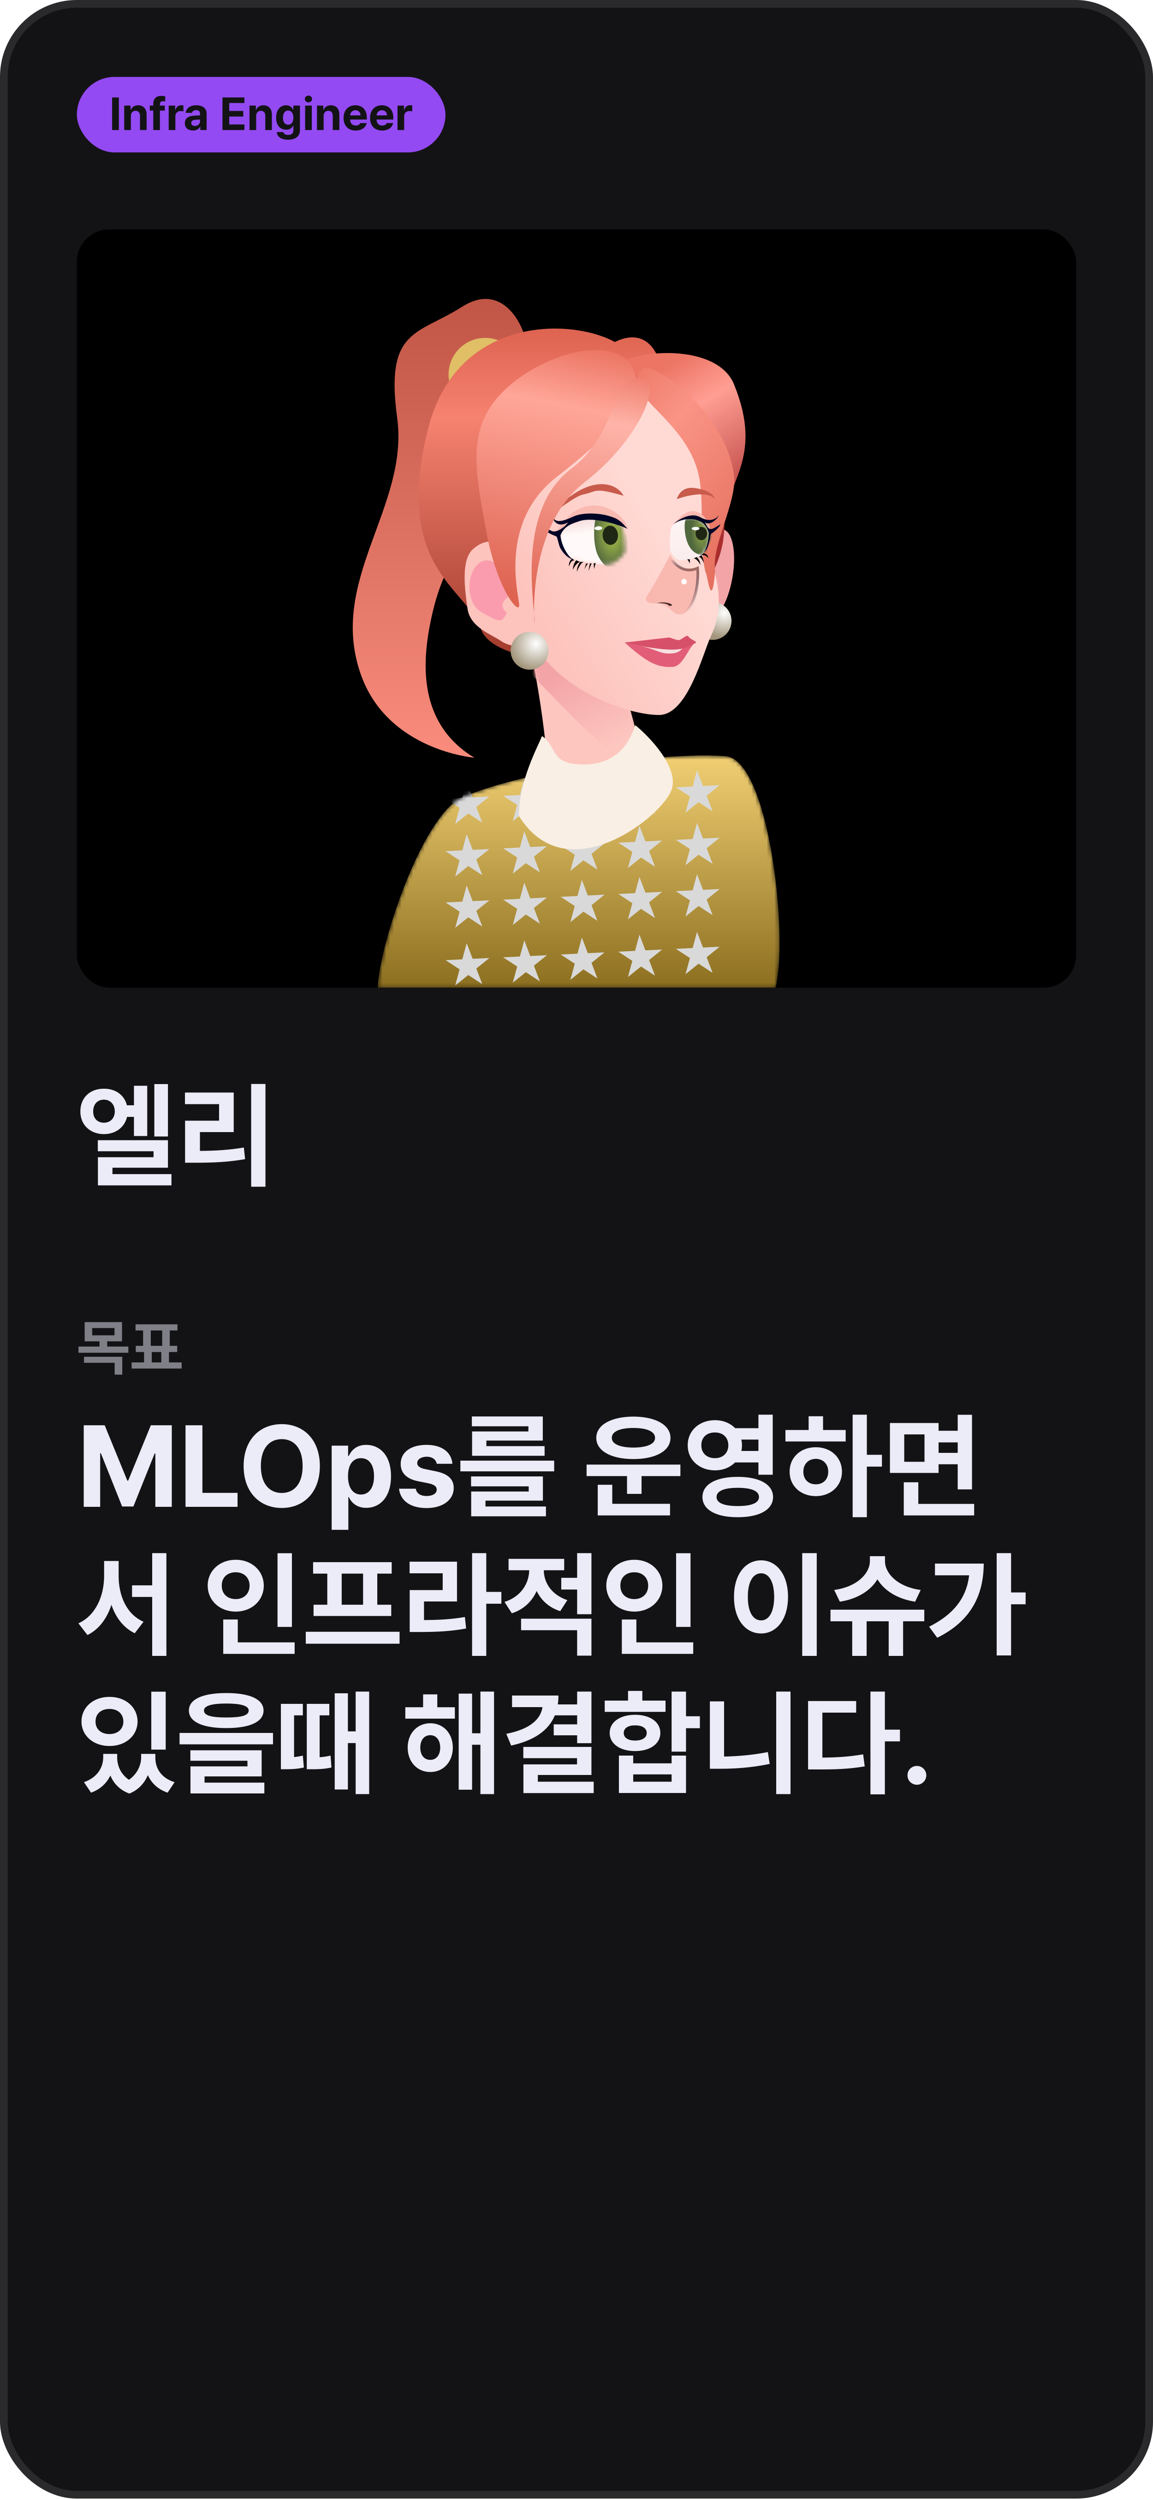 <svg width="300" height="650" viewBox="0 0 300 650" fill="none" xmlns="http://www.w3.org/2000/svg">
<rect width="300" height="649.673" rx="20" fill="#131316"/>
<rect x="1" y="1" width="298" height="647.673" rx="19" stroke="white" stroke-opacity="0.1" stroke-width="2"/>
<rect x="20.352" y="20.352" width="95.197" height="18.93" rx="9.465" fill="#944AF2"/>
<rect x="20.352" y="20.352" width="95.197" height="18.93" rx="9.465" stroke="#944AF2" stroke-width="0.704"/>
<path d="M30.923 25.332V33.817H29.166V25.332H30.923ZM34.052 30.137V33.817H32.318V27.454H33.97V28.567H34.041C34.328 27.834 35.007 27.372 35.951 27.372C37.281 27.372 38.148 28.28 38.142 29.762V33.817H36.419V30.067C36.414 29.282 35.992 28.813 35.271 28.813C34.55 28.813 34.052 29.299 34.052 30.137ZM42.877 27.454V28.754H41.611V33.817H39.877V28.754H38.974V27.454H39.877V26.973C39.877 25.631 40.685 24.934 41.962 24.934C42.355 24.934 42.689 24.969 42.994 25.04V26.352C42.742 26.329 42.56 26.323 42.466 26.317C41.91 26.323 41.611 26.534 41.611 27.067V27.454H42.877ZM43.896 33.817V27.454H45.572V28.555H45.642C45.871 27.776 46.462 27.36 47.177 27.36C47.353 27.36 47.576 27.383 47.728 27.419V28.965C47.564 28.913 47.23 28.872 46.99 28.872C46.205 28.872 45.624 29.416 45.63 30.196V33.817H43.896ZM48.091 32.036C48.097 30.618 49.234 30.155 50.459 30.079C50.916 30.049 51.771 30.008 52.041 29.997V29.481C52.035 28.948 51.671 28.643 51.021 28.637C50.429 28.643 50.06 28.907 49.966 29.34H48.314C48.419 28.239 49.38 27.372 51.068 27.372C52.456 27.372 53.769 27.993 53.763 29.528V33.817H52.123V32.938H52.076C51.765 33.524 51.156 33.94 50.212 33.934C48.994 33.94 48.097 33.295 48.091 32.036ZM49.755 31.989C49.755 32.475 50.148 32.733 50.705 32.739C51.496 32.733 52.046 32.217 52.041 31.544V31.081C51.777 31.092 51.033 31.133 50.74 31.157C50.136 31.209 49.755 31.497 49.755 31.989ZM57.888 33.817V25.332H63.584V26.786H59.646V28.848H63.291V30.301H59.646V32.364H63.595V33.817H57.888ZM66.654 30.137V33.817H64.919V27.454H66.572V28.567H66.642C66.929 27.834 67.609 27.372 68.552 27.372C69.882 27.372 70.749 28.28 70.744 29.762V33.817H69.021V30.067C69.015 29.282 68.593 28.813 67.873 28.813C67.152 28.813 66.654 29.299 66.654 30.137ZM74.951 36.336C73.193 36.336 72.109 35.545 72.009 34.344H73.72C73.814 34.854 74.294 35.083 74.986 35.083C75.789 35.083 76.328 34.737 76.334 33.852V32.692H76.251C76.023 33.208 75.46 33.729 74.435 33.723C72.999 33.729 71.845 32.715 71.845 30.594C71.845 28.444 73.029 27.372 74.435 27.372C75.501 27.372 76.017 28.004 76.251 28.52H76.322V27.454H78.044V33.887C78.039 35.51 76.761 36.336 74.951 36.336ZM73.626 30.618C73.621 31.719 74.095 32.416 74.974 32.422C75.841 32.416 76.334 31.748 76.334 30.618C76.334 29.487 75.847 28.754 74.974 28.754C74.089 28.754 73.621 29.522 73.626 30.618ZM79.392 33.817V27.454H81.126V33.817H79.392ZM79.31 25.743C79.31 25.25 79.738 24.858 80.259 24.852C80.775 24.858 81.203 25.25 81.197 25.743C81.203 26.223 80.775 26.622 80.259 26.622C79.738 26.622 79.31 26.223 79.31 25.743ZM84.209 30.137V33.817H82.474V27.454H84.126V28.567H84.197C84.484 27.834 85.164 27.372 86.107 27.372C87.437 27.372 88.304 28.28 88.298 29.762V33.817H86.576V30.067C86.57 29.282 86.148 28.813 85.427 28.813C84.707 28.813 84.209 29.299 84.209 30.137ZM92.529 33.946C90.578 33.94 89.382 32.68 89.388 30.665C89.382 28.702 90.595 27.372 92.459 27.372C94.128 27.372 95.447 28.426 95.447 30.594V31.086H91.099C91.099 32.047 91.668 32.639 92.564 32.645C93.156 32.639 93.578 32.381 93.748 32.001H95.4C95.154 33.178 94.099 33.94 92.529 33.946ZM91.099 29.997H93.806C93.8 29.223 93.267 28.666 92.494 28.672C91.697 28.666 91.134 29.264 91.099 29.997ZM99.419 33.946C97.468 33.94 96.273 32.68 96.279 30.665C96.273 28.702 97.486 27.372 99.349 27.372C101.019 27.372 102.337 28.426 102.337 30.594V31.086H97.99C97.99 32.047 98.558 32.639 99.455 32.645C100.046 32.639 100.468 32.381 100.638 32.001H102.291C102.044 33.178 100.99 33.94 99.419 33.946ZM97.99 29.997H100.697C100.691 29.223 100.158 28.666 99.384 28.672C98.587 28.666 98.025 29.264 97.99 29.997ZM103.427 33.817V27.454H105.103V28.555H105.173C105.402 27.776 105.994 27.36 106.708 27.36C106.884 27.36 107.107 27.383 107.259 27.419V28.965C107.095 28.913 106.761 28.872 106.521 28.872C105.736 28.872 105.156 29.416 105.162 30.196V33.817H103.427Z" fill="#131316"/>
<rect x="20" y="59.634" width="260" height="197.183" rx="8.451" fill="black"/>
<ellipse cx="186.05" cy="149.464" rx="4.577" ry="11.972" transform="rotate(9.959 186.05 149.464)" fill="#F3A4A7"/>
<circle cx="185.401" cy="161.451" r="4.93" fill="url(#paint0_radial_1223_1294)"/>
<path d="M140.662 209.338C145.169 206.803 139.958 177.061 136.789 162.507C143.948 162.507 158.408 163.141 158.972 165.676C159.535 168.211 166.014 192.085 169.183 203.704L152.986 230.817C147 224.714 136.155 211.873 140.662 209.338Z" fill="#FDC6BF"/>
<mask id="mask0_1223_1294" style="mask-type:alpha" maskUnits="userSpaceOnUse" x="136" y="162" width="34" height="69">
<path d="M140.662 209.338C145.169 206.803 139.958 177.061 136.789 162.507C143.948 162.507 158.408 163.141 158.972 165.676C159.535 168.211 166.014 192.085 169.183 203.704L152.986 230.817C147 224.714 136.155 211.873 140.662 209.338Z" fill="#FDC6BF"/>
</mask>
<g mask="url(#mask0_1223_1294)">
<path d="M168.127 169.549L173.056 199.127C173.056 199.127 166.366 203.704 150.169 187.507C133.972 171.31 130.098 166.38 130.098 166.38L134.324 156.169L168.127 169.549Z" fill="url(#paint1_linear_1223_1294)"/>
</g>
<mask id="mask1_1223_1294" style="mask-type:alpha" maskUnits="userSpaceOnUse" x="98" y="196" width="105" height="61">
<path d="M98.279 256.817C98.561 246.394 109.194 213.62 119.758 207.517C138.772 199.418 174.687 195.555 188.772 196.611C200.039 197.456 205.204 243.202 201.8 256.817H98.279Z" fill="url(#paint2_linear_1223_1294)"/>
</mask>
<g mask="url(#mask1_1223_1294)">
<path d="M98.279 256.817C98.561 246.394 109.194 213.62 119.758 207.517C138.772 199.418 174.687 195.555 188.772 196.611C200.039 197.456 205.204 243.202 201.8 256.817H98.279Z" fill="url(#paint3_linear_1223_1294)"/>
<path d="M121.43 216.897L122.978 220.972L127.333 220.758L123.936 223.49L125.484 227.565L121.836 225.179L118.439 227.911L119.582 223.704L115.934 221.317L120.288 221.104L121.43 216.897Z" fill="#D9D9D9"/>
<path d="M136.412 216.161L137.96 220.236L142.314 220.023L138.918 222.755L140.466 226.83L136.818 224.443L133.421 227.175L134.564 222.968L130.915 220.582L135.269 220.368L136.412 216.161Z" fill="#D9D9D9"/>
<path d="M151.394 215.426L152.942 219.501L157.296 219.287L153.9 222.019L155.448 226.094L151.8 223.708L148.403 226.44L149.545 222.233L145.897 219.847L150.251 219.633L151.394 215.426Z" fill="#D9D9D9"/>
<path d="M166.376 214.691L167.924 218.766L172.278 218.552L168.881 221.284L170.43 225.359L166.782 222.973L163.385 225.705L164.527 221.498L160.879 219.112L165.233 218.898L166.376 214.691Z" fill="#D9D9D9"/>
<path d="M181.358 213.956L182.906 218.031L187.26 217.817L183.864 220.549L185.412 224.624L181.764 222.237L178.367 224.97L179.51 220.763L175.862 218.376L180.216 218.163L181.358 213.956Z" fill="#D9D9D9"/>
<path d="M121.43 203.235L122.978 207.31L127.333 207.096L123.936 209.828L125.484 213.903L121.836 211.517L118.439 214.249L119.582 210.042L115.934 207.656L120.288 207.442L121.43 203.235Z" fill="#D9D9D9"/>
<path d="M136.412 202.5L137.96 206.575L142.314 206.361L138.918 209.093L140.466 213.168L136.818 210.782L133.421 213.514L134.564 209.307L130.915 206.92L135.269 206.707L136.412 202.5Z" fill="#D9D9D9"/>
<path d="M151.394 201.764L152.942 205.839L157.296 205.626L153.9 208.358L155.448 212.433L151.8 210.046L148.403 212.778L149.545 208.571L145.897 206.185L150.251 205.971L151.394 201.764Z" fill="#D9D9D9"/>
<path d="M166.376 201.029L167.924 205.104L172.278 204.891L168.881 207.623L170.43 211.698L166.782 209.311L163.385 212.043L164.527 207.836L160.879 205.45L165.233 205.236L166.376 201.029Z" fill="#D9D9D9"/>
<path d="M181.358 200.294L182.906 204.369L187.26 204.155L183.864 206.887L185.412 210.962L181.764 208.576L178.367 211.308L179.51 207.101L175.862 204.715L180.216 204.501L181.358 200.294Z" fill="#D9D9D9"/>
<path d="M121.43 230.235L122.978 234.31L127.333 234.096L123.936 236.828L125.484 240.903L121.836 238.517L118.439 241.249L119.582 237.042L115.934 234.656L120.288 234.442L121.43 230.235Z" fill="#D9D9D9"/>
<path d="M136.412 229.5L137.96 233.575L142.314 233.361L138.918 236.093L140.466 240.168L136.818 237.782L133.421 240.514L134.564 236.307L130.915 233.92L135.269 233.707L136.412 229.5Z" fill="#D9D9D9"/>
<path d="M151.394 228.764L152.942 232.839L157.296 232.626L153.9 235.358L155.448 239.433L151.8 237.046L148.403 239.778L149.545 235.571L145.897 233.185L150.251 232.971L151.394 228.764Z" fill="#D9D9D9"/>
<path d="M166.376 228.029L167.924 232.104L172.278 231.891L168.881 234.623L170.43 238.698L166.782 236.311L163.385 239.043L164.527 234.836L160.879 232.45L165.233 232.236L166.376 228.029Z" fill="#D9D9D9"/>
<path d="M181.358 227.294L182.906 231.369L187.26 231.155L183.864 233.887L185.412 237.962L181.764 235.576L178.367 238.308L179.51 234.101L175.862 231.715L180.216 231.501L181.358 227.294Z" fill="#D9D9D9"/>
<path d="M121.43 245.235L122.978 249.31L127.333 249.096L123.936 251.828L125.484 255.903L121.836 253.517L118.439 256.249L119.582 252.042L115.934 249.656L120.288 249.442L121.43 245.235Z" fill="#D9D9D9"/>
<path d="M136.412 244.5L137.96 248.575L142.314 248.361L138.918 251.093L140.466 255.168L136.818 252.782L133.421 255.514L134.564 251.307L130.915 248.92L135.269 248.707L136.412 244.5Z" fill="#D9D9D9"/>
<path d="M151.394 243.764L152.942 247.839L157.296 247.626L153.9 250.358L155.448 254.433L151.8 252.046L148.403 254.778L149.545 250.571L145.897 248.185L150.251 247.971L151.394 243.764Z" fill="#D9D9D9"/>
<path d="M166.376 243.029L167.924 247.104L172.278 246.891L168.881 249.623L170.43 253.698L166.782 251.311L163.385 254.043L164.527 249.836L160.879 247.45L165.233 247.236L166.376 243.029Z" fill="#D9D9D9"/>
<path d="M181.358 242.294L182.906 246.369L187.26 246.155L183.864 248.887L185.412 252.962L181.764 250.576L178.367 253.308L179.51 249.101L175.862 246.715L180.216 246.501L181.358 242.294Z" fill="#D9D9D9"/>
</g>
<path d="M120.241 79.761C129.537 73.845 134.912 82.226 136.438 87.155C139.961 87.155 135.028 92.085 132.915 100.887C130.803 109.69 127.281 129.056 123.408 136.099C119.535 143.141 114.957 147.718 112.141 161.099C109.887 171.803 108.5 188 123.408 197.014C123.408 197.014 100.972 195.218 93.93 175.5C85.127 150.852 106.508 131.873 103.339 108.634C100.17 85.394 108.621 87.155 120.241 79.761Z" fill="url(#paint4_linear_1223_1294)"/>
<circle cx="126.225" cy="97.366" r="9.507" fill="#E0BF66"/>
<path d="M111.387 111.45C118.711 82.436 148.007 82.46 159.978 88.915C168.709 84.69 171.764 92.789 172 96.31L154.042 166.733C153.288 173.774 128.218 172.295 125.119 163.563C121.246 152.648 102.232 147.718 111.387 111.45Z" fill="url(#paint5_linear_1223_1294)"/>
<path d="M190.971 99.908C186.609 89.199 164.955 90.558 158.97 95.605C151.223 105.463 171.007 112.155 173.824 119.549C176.077 125.465 178.593 147.722 180.471 156.408C181.997 153.825 188.471 147.408 188.471 136.408C188.471 125.407 198.971 119.549 190.971 99.908Z" fill="url(#paint6_linear_1223_1294)"/>
<path d="M186.434 131.169C187.279 126.099 187.138 119.196 176.575 105.111C166.012 91.027 141.014 106.521 136.437 112.859C131.859 119.197 131.859 142.789 130.448 141.732C129.037 140.676 126.223 139.972 123.054 142.789C119.885 145.606 120.941 153.352 121.645 158.282C122.35 163.211 127.983 164.972 130.448 166.732C132.42 168.141 137.608 168.728 139.955 168.845C147.471 180.408 163.971 185.908 171.471 185.908C178.971 185.908 182.868 169.827 184.971 165.408C188.008 159.027 187.234 152.337 185.471 147.408C183.824 142.802 185.378 137.507 186.434 131.169Z" fill="url(#paint7_linear_1223_1294)"/>
<path d="M163.343 137.501C162.643 133.291 151.846 125.499 144.345 139C150.846 132.999 158.249 133.859 163.343 137.501Z" fill="#F9BAB2"/>
<mask id="mask2_1223_1294" style="mask-type:alpha" maskUnits="userSpaceOnUse" x="145" y="133" width="18" height="14">
<path d="M146.138 138.038C148.07 134.757 149.867 135.362 152.269 134.17C154.176 133.224 158.944 135.056 161.143 136.114C162.557 137.065 162.583 142.058 162.642 143.112C162.7 144.167 160.39 146.242 159.003 146.672C157.617 147.102 154.51 146.923 148.408 145.26C146.71 144.797 144.205 141.32 146.138 138.038Z" fill="url(#paint8_linear_1223_1294)"/>
</mask>
<g mask="url(#mask2_1223_1294)">
<path d="M146.138 138.038C148.07 134.757 149.867 135.362 152.27 134.17C154.176 133.224 158.944 135.056 161.143 136.114C162.557 137.065 162.583 142.058 162.642 143.112C162.701 144.167 160.39 146.242 159.003 146.672C157.617 147.102 149.873 146.236 148.408 145.26C146.943 144.284 144.205 141.32 146.138 138.038Z" fill="url(#paint9_linear_1223_1294)"/>
<path d="M155.792 144.848C154.21 142.081 154.374 136.286 155.187 134.007C156.496 132.171 161.222 134.728 162.004 136.095C162.785 137.462 164.471 143.492 162.442 145.478C159.767 148.097 158.138 148.95 155.792 144.848Z" fill="url(#paint10_radial_1223_1294)"/>
<ellipse cx="158.797" cy="139.171" rx="2" ry="2.5" transform="rotate(-3.195 158.797 139.171)" fill="#1F2714"/>
<ellipse cx="155.691" cy="137.342" rx="1" ry="0.5" transform="rotate(-3.195 155.691 137.342)" fill="white"/>
</g>
<path d="M149.104 145.5C147.134 144.198 145.813 140.642 145.845 139.112C146.9 136.671 148.85 136.151 150.778 135.5C154.33 134.3 160.852 136.34 163.279 137.5C162.503 136.691 161.565 135.334 159.845 134.64C156.583 133.322 151.804 133.086 149.104 134.345C144.979 136.269 144.573 135.304 143.83 134.64C144.26 136.027 145.589 137.081 147.776 135.83C147.132 136.924 144.763 138.712 143.498 138.044C142.234 137.377 142.472 137.601 141.418 136.658C141.529 138.655 144.648 139.291 144.808 139.523C145.107 139.957 145.388 141.816 145.778 142.5C146.169 143.183 147.278 145 149.104 145.5Z" fill="#000525"/>
<path d="M149.072 148.169C149.029 146.715 149.934 145.676 149.934 145.676L150.96 146.119C150.161 146.164 149.211 147.68 149.072 148.169Z" fill="black"/>
<path d="M148.02 147.285C147.937 145.787 148.907 145.232 148.907 145.232L149.434 145.704C148.635 145.748 148.464 146.259 148.02 147.285Z" fill="black"/>
<path d="M150.101 148.671C150.058 147.217 150.96 146.119 150.96 146.119L151.96 146.086C151.161 146.13 150.24 148.182 150.101 148.671Z" fill="black"/>
<path d="M152.07 148.06L152.485 146.535L152.986 146.529C152.514 147.056 152.07 148.06 152.07 148.06Z" fill="black"/>
<path d="M153.096 148.504C153.097 148.526 153.485 146.501 153.485 146.501L153.977 146.474C153.98 146.472 153.982 146.472 153.984 146.473L153.977 146.474C153.879 146.534 153.097 148.525 153.096 148.504Z" fill="black"/>
<path d="M154.567 147.943L154.483 146.445L154.983 146.417L154.567 147.943Z" fill="black"/>
<path d="M133.268 151.24C134.325 153.001 132.918 154.409 131.509 155.818C129.623 157.705 131.866 159.338 131.862 159.338C130.455 162.155 130.099 161.803 125.522 159.338C120.944 156.873 121.297 148.775 124.818 146.311C128.339 143.846 132.212 149.48 133.268 151.24Z" fill="#FA9CAE"/>
<path d="M170.239 167.769C175.01 168.068 176.562 168.477 178.471 167.408C176.006 169.52 178.25 170.424 175.521 170.586C171.055 170.852 164.799 169.251 163.197 167.065C165.165 168.049 167.678 167.609 170.239 167.769Z" fill="#F7E0E0"/>
<path d="M144.971 123.908C157.366 114.33 167.936 103.898 165.471 99.908C165.471 85.422 141.571 90.332 130.098 102.648C121.471 111.908 123.655 122.415 126.472 137.908C129.289 153.401 135.088 159.908 135.088 157.408C135.088 154.908 129.479 135.88 144.971 123.908Z" fill="url(#paint11_linear_1223_1294)"/>
<g filter="url(#filter0_d_1223_1294)">
<path d="M192.971 121.408C190.797 105.896 174.257 93.452 169.569 93.614C161.609 100.332 181.894 106.725 184.129 123.408C185.218 131.536 183.734 139.399 185.601 146.908C185.939 146.407 187.117 157.908 188.085 146.408C186.98 139.994 193.933 128.275 192.971 121.408Z" fill="url(#paint12_linear_1223_1294)"/>
</g>
<path d="M142.471 134.721C152.471 122.908 160.242 125.133 162.24 128.904C154.267 126.64 155.607 127.783 151.675 128.595C149.724 128.997 144.712 132.745 142.471 134.721Z" fill="#C85B4B"/>
<path d="M184.912 138.206C184.288 133.81 179.845 129.5 174.845 137C181.448 134.065 179.849 134.49 184.912 138.206Z" fill="#F9BAB2"/>
<path d="M184.195 137.549C182.903 134.822 181.826 135.428 180.319 134.519C179.123 133.798 176.274 135.601 174.967 136.615C174.136 137.5 174.291 141.791 174.291 142.7C174.291 143.609 175.745 145.313 176.606 145.616C177.467 145.919 181.826 145.124 182.687 144.215C183.549 143.306 185.487 140.276 184.195 137.549Z" fill="url(#paint13_linear_1223_1294)"/>
<mask id="mask3_1223_1294" style="mask-type:alpha" maskUnits="userSpaceOnUse" x="174" y="134" width="11" height="13">
<path d="M184.196 137.549C182.904 134.822 181.828 135.428 180.32 134.519C179.124 133.798 176.275 135.601 174.969 136.616C174.138 137.5 174.292 141.791 174.292 142.7C174.292 143.609 175.799 145.73 176.661 146.033C177.522 146.336 181.828 145.124 182.689 144.215C183.55 143.306 185.488 140.276 184.196 137.549Z" fill="#EDF1FA"/>
</mask>
<g mask="url(#mask3_1223_1294)">
<path d="M184.643 141.47C186.021 139.531 185.217 135.208 184.643 133.289C183.781 131.774 178.727 134.157 178.296 135.369C177.865 136.581 177.955 144.32 183.082 144.32C185.899 144.32 182.92 143.894 184.643 141.47Z" fill="url(#paint14_radial_1223_1294)"/>
</g>
<path d="M183.118 143.608C183.989 142.604 184.482 139.771 184.41 138.458C183.631 136.265 182.621 135.639 181.32 135.23C179.169 134.554 176.537 135.267 175.151 136.337C176.443 135.125 179.674 133.064 182.258 134.519C184.842 135.973 186.489 134.771 186.989 133.999C186.773 134.807 184.811 136.806 183.433 135.836C183.863 136.745 184.298 137.954 185.488 137.441C186.488 137.011 187.352 136.337 187.423 136.337C187.423 137.011 185.23 138.761 185.057 138.761C184.842 138.761 184.842 139.973 184.627 140.579C184.411 141.185 184.194 143.002 183.118 143.608Z" fill="#000525"/>
<ellipse cx="1.5" cy="1.721" rx="1.5" ry="1.721" transform="matrix(-1 0 0 1 183.988 137.011)" fill="#1F2714"/>
<ellipse cx="1" cy="0.43" rx="1" ry="0.43" transform="matrix(-1 0 0 1 181.988 137.011)" fill="white"/>
<path d="M183.113 146.426C183.079 145.175 182.488 144.325 182.488 144.325L181.796 144.835C182.496 144.835 182.967 146.013 183.113 146.426Z" fill="black"/>
<path d="M184.273 145.186C184.273 143.895 182.988 143.895 182.988 143.895L182.488 144.326H182.489C183.189 144.326 183.836 144.326 184.273 145.186Z" fill="black"/>
<path d="M182.238 146.907C182.205 145.655 181.296 144.835 181.296 144.835L180.488 145.186C181.188 145.186 182.093 146.493 182.238 146.907Z" fill="black"/>
<path d="M179.488 146.556V145.421H178.796C179.233 145.851 179.488 146.556 179.488 146.556Z" fill="black"/>
<path d="M176.075 129.787C179.047 128.706 184.252 127.635 186.089 129.786C185.448 128.164 183.62 127.366 181.153 126.945C178.687 126.524 176.922 127.358 176.075 129.787Z" fill="#C85B4B"/>
<path d="M141.014 191.38C139.957 194.197 135.028 202.859 135.028 212.155C147.352 232.225 172.704 212.155 174.817 205.113C176.507 199.479 169.183 191.732 165.31 188.563C164.723 189.737 162.656 198.775 151.929 198.775C142.774 198.775 145.239 194.197 141.014 191.38Z" fill="#F9EFE4"/>
<path d="M173.408 169.901C178.179 170.2 176.471 167.908 180.803 167.065C178.69 169.178 177.701 173.245 174.971 173.408C170.505 173.673 167.774 171.643 162.493 167.065C163.415 167.219 166.625 167.846 168.471 168.408C170.854 169.132 171.965 169.811 173.408 169.901Z" fill="#E25E78"/>
<circle cx="177.985" cy="151.239" r="0.704" fill="white"/>
<path d="M162.493 167.073C176.577 170.234 178.22 168.716 181.155 167.073C180.873 166.51 179.629 166.307 179.042 165.4C178.69 165.048 177.634 166.009 176.929 166.361C176.366 166.643 175.051 165.987 174.112 165.752L162.493 167.073Z" fill="#D7506A"/>
<g filter="url(#filter1_f_1223_1294)">
<path d="M181.506 147.718C177.563 149.409 175.441 146.154 174.384 144.276C171.92 148.853 169.81 152.726 168.401 154.839C166.993 156.952 170.162 156.952 171.218 156.952C172.274 156.952 173.683 157.656 175.091 159.064C176.218 160.191 177.725 159.716 178.337 159.338C181.436 156.239 181.741 150.301 181.506 147.718Z" fill="#F5A69C" fill-opacity="0.6"/>
</g>
<path d="M174.088 144.408C175.145 146.286 177.563 149.409 181.507 147.718C181.742 150.301 181.437 156.239 178.338 159.338" stroke="url(#paint15_linear_1223_1294)" stroke-width="0.704" stroke-linecap="round"/>
<path d="M170.943 156.873C172.633 156.31 174.464 156.872 174.816 157.224C174.816 157.576 174.258 157.722 173.76 157.224C173.408 156.873 171.53 156.756 170.943 156.873Z" fill="#3A2323"/>
<circle cx="177.986" cy="151.239" r="0.704" fill="white"/>
<circle cx="137.795" cy="169.197" r="4.93" fill="url(#paint16_radial_1223_1294)"/>
<g filter="url(#filter2_d_1223_1294)">
<path d="M168.588 96.908C171.052 100.898 164.483 113.83 152.088 123.408C139.94 132.795 138.85 150.825 138.946 157.449C139.03 158.464 139.088 159.297 139.088 159.908C139.088 160.232 138.972 159.272 138.946 157.449C138.271 149.319 135.933 129.566 148.588 119.908C161.968 109.696 158.807 93.324 168.588 96.908Z" fill="url(#paint17_linear_1223_1294)"/>
</g>
<path d="M43.701 281.881V295.504H40.156V281.881H43.701ZM20.908 289C20.894 285.397 23.457 283.053 27.031 283.083C30.034 283.053 32.349 284.708 33.023 287.389H34.853V282.321H38.31V295.387H34.853V290.407H33.052C32.437 293.102 30.093 294.889 27.031 294.889C23.457 294.889 20.894 292.458 20.908 289ZM24.248 289C24.233 290.832 25.391 291.916 27.031 291.93C28.657 291.916 29.844 290.832 29.873 289C29.844 287.082 28.657 285.939 27.031 285.924C25.391 285.939 24.233 287.082 24.248 289ZM25.449 299.342V296.471H43.701V303.62H29.258V305.29H44.609V308.219H25.479V300.895H39.951V299.342H25.449ZM69.072 281.852V308.571H65.352V281.852H69.072ZM48.125 287.096V284.079H60.81V294.362H52.022V299.254C56.094 299.225 59.536 299.02 63.447 298.375L63.77 301.393C59.39 302.169 55.42 302.331 50.557 302.331H48.154V291.403H57.002V287.096H48.125Z" fill="#ECECF8"/>
<path d="M31.75 343.767V348.767H27.891V350.126H33.391V351.736H20.422V350.126H25.891V348.767H22.031V343.767H31.75ZM21.859 354.345V352.783H31.812V357.423H29.828V354.345H21.859ZM23.984 347.205H29.797V345.314H23.984V347.205ZM47.266 354.251V355.845H34.25V354.251H37.484V351.548H35.328V349.939H37.234V345.939H35.266V344.345H46.172V345.939H44.172V349.939H46.109V351.548H43.969V354.251H47.266ZM39.234 349.939H42.203V345.939H39.234V349.939ZM39.484 354.251H41.969V351.548H39.484V354.251Z" fill="#ECECF8" fill-opacity="0.5"/>
<path d="M21.787 370.592H27.236L33.125 384.977H33.359L39.248 370.592H44.697V391.803H40.42V377.916H40.244L34.707 391.715H31.777L26.24 377.857H26.064V391.803H21.787V370.592ZM48.272 391.803V370.592H52.666V388.17H61.807V391.803H48.272ZM83.223 381.197C83.223 388.126 78.931 392.096 73.32 392.096C67.666 392.096 63.389 388.097 63.389 381.197C63.389 374.269 67.666 370.299 73.32 370.299C78.931 370.299 83.223 374.269 83.223 381.197ZM67.871 381.197C67.871 385.724 70.024 388.185 73.32 388.199C76.587 388.185 78.755 385.724 78.74 381.197C78.755 376.656 76.587 374.21 73.32 374.195C70.024 374.21 67.871 376.656 67.871 381.197ZM86.299 397.779V375.895H90.576V378.561H90.752C91.353 377.271 92.612 375.689 95.293 375.689C98.809 375.689 101.753 378.414 101.738 383.863C101.753 389.181 98.926 392.066 95.293 392.066C92.7 392.066 91.367 390.572 90.752 389.254H90.635V397.779H86.299ZM90.547 383.834C90.532 386.705 91.763 388.595 93.916 388.609C96.128 388.595 97.329 386.646 97.314 383.834C97.329 381.065 96.157 379.146 93.916 379.146C91.748 379.146 90.532 380.978 90.547 383.834ZM113.633 380.611C113.442 379.498 112.476 378.78 111.025 378.766C109.619 378.78 108.55 379.439 108.564 380.406C108.55 381.124 109.106 381.681 110.615 381.988L113.457 382.574C116.548 383.219 118.042 384.596 118.057 386.881C118.042 390.016 115.229 392.11 110.996 392.125C106.704 392.11 104.185 390.191 103.818 387.086H108.184C108.389 388.331 109.399 388.976 110.996 388.99C112.578 388.976 113.633 388.346 113.633 387.32C113.633 386.5 112.959 385.987 111.465 385.68L108.828 385.152C105.796 384.552 104.243 382.999 104.258 380.641C104.243 377.594 106.865 375.689 110.967 375.689C114.98 375.689 117.471 377.594 117.705 380.611H113.633ZM144.189 379.791V382.574H119.785V379.791H144.189ZM122.568 386.471V383.893H141.26V390.191H126.318V391.715H142.051V394.264H122.598V387.818H137.568V386.471H122.568ZM122.773 370.855V368.307H141.23V374.576H126.553V376.012H141.699V378.531H122.832V372.203H137.48V370.855H122.773ZM177.031 380.816V383.805H166.924V388.434H163.145V383.805H152.627V380.816H177.031ZM155.146 373.873C155.146 370.489 159.014 368.365 164.814 368.336C170.586 368.365 174.438 370.489 174.453 373.873C174.438 377.271 170.586 379.381 164.814 379.381C159.014 379.381 155.146 377.271 155.146 373.873ZM155.527 394.029V386.061H159.307V391.012H174.336V394.029H155.527ZM159.189 373.873C159.175 375.499 161.372 376.378 164.814 376.393C168.257 376.378 170.439 375.499 170.439 373.873C170.439 372.174 168.257 371.295 164.814 371.295C161.372 371.295 159.175 372.174 159.189 373.873ZM186.025 369.273C188.149 369.259 190.01 370.05 191.284 371.354H197.334V367.838H201.055V383.453H197.334V380.26H191.255C189.98 381.549 188.135 382.325 186.025 382.311C181.982 382.325 178.906 379.571 178.936 375.807C178.906 371.998 181.982 369.259 186.025 369.273ZM182.48 375.807C182.466 377.857 183.945 379.161 186.025 379.146C188.032 379.161 189.497 377.857 189.512 375.807C189.497 373.683 188.032 372.452 186.025 372.467C183.945 372.452 182.466 373.683 182.48 375.807ZM182.773 389.254C182.773 385.943 186.304 383.995 191.943 384.01C197.583 383.995 201.128 385.943 201.143 389.254C201.128 392.564 197.583 394.513 191.943 394.498C186.304 394.513 182.773 392.564 182.773 389.254ZM186.436 389.254C186.436 390.807 188.413 391.598 191.943 391.598C195.547 391.598 197.466 390.807 197.48 389.254C197.466 387.657 195.547 386.866 191.943 386.852C188.413 386.866 186.436 387.657 186.436 389.254ZM192.881 374.312C192.998 374.781 193.057 375.294 193.057 375.807C193.057 376.319 192.998 376.803 192.896 377.271H197.334V374.312H192.881ZM225.547 367.838V378.268H229.473V381.344H225.547V394.498H221.855V367.838H225.547ZM204.365 374.811V371.822H210.4V368.248H214.15V371.822H220.039V374.811H204.365ZM205.449 382.662C205.435 378.941 208.335 376.29 212.275 376.305C216.157 376.29 219.072 378.941 219.072 382.662C219.072 386.383 216.157 389.005 212.275 389.02C208.335 389.005 205.435 386.383 205.449 382.662ZM209.023 382.662C209.023 384.728 210.386 385.958 212.275 385.943C214.136 385.958 215.498 384.728 215.498 382.662C215.498 380.611 214.136 379.352 212.275 379.322C210.386 379.352 209.023 380.611 209.023 382.662ZM244.209 370.006V372.027H249.189V367.867H252.91V387.262H249.189V380.729H244.209V382.984H231.553V370.006H244.209ZM235.156 394.029V385.416H238.936V391.041H253.467V394.029H235.156ZM235.273 380.084H240.547V372.965H235.273V380.084ZM244.209 377.77H249.189V375.045H244.209V377.77ZM30.869 409.873C30.884 414.883 32.905 419.761 37.344 421.68L35.059 424.668C32.1 423.232 30.107 420.566 28.994 417.271C27.852 420.771 25.801 423.643 22.754 425.137L20.41 422.09C24.98 420.024 27.061 414.883 27.09 409.873V405.889H30.869V409.873ZM34.355 415.234V412.217H39.6V403.838H43.291V430.557H39.6V415.234H34.355ZM75.957 403.867V423.027H72.207V403.867H75.957ZM54.043 412.275C54.043 408.364 57.236 405.552 61.338 405.566C65.425 405.552 68.618 408.364 68.633 412.275C68.618 416.245 65.425 419.043 61.338 419.043C57.236 419.043 54.043 416.245 54.043 412.275ZM57.705 412.275C57.676 414.502 59.243 415.791 61.338 415.791C63.359 415.791 64.927 414.502 64.941 412.275C64.927 410.107 63.359 408.804 61.338 408.818C59.243 408.804 57.676 410.107 57.705 412.275ZM58.086 430.029V421.094H61.865V427.041H76.66V430.029H58.086ZM103.965 424.287V427.393H79.561V424.287H103.965ZM81.465 409.17V406.182H101.914V409.17H98.164V417.256H101.797V420.186H81.582V417.256H85.156V409.17H81.465ZM88.906 417.256H94.473V409.17H88.906V417.256ZM126.523 403.838V413.916H130.449V416.992H126.523V430.557H122.832V403.838H126.523ZM106.572 409.082V406.064H118.906V416.406H110.322V421.24C114.204 421.226 117.412 421.05 120.957 420.449L121.279 423.438C117.207 424.185 113.545 424.346 108.857 424.346H106.602V413.447H115.186V409.082H106.572ZM146.797 405.332V408.291H141.494C141.509 411.426 143.413 414.663 147.617 416.055L145.771 418.926C142.827 418.003 140.791 416.069 139.634 413.682C138.447 416.333 136.323 418.472 133.174 419.482L131.27 416.523C135.664 415.132 137.656 411.602 137.686 408.291H132.324V405.332H146.797ZM135.576 423.877V420.889H153.887V430.498H150.166V423.877H135.576ZM146.035 413.301V410.254H150.166V403.838H153.887V419.717H150.166V413.301H146.035ZM179.668 403.867V423.027H175.918V403.867H179.668ZM157.754 412.275C157.754 408.364 160.947 405.552 165.049 405.566C169.136 405.552 172.329 408.364 172.344 412.275C172.329 416.245 169.136 419.043 165.049 419.043C160.947 419.043 157.754 416.245 157.754 412.275ZM161.416 412.275C161.387 414.502 162.954 415.791 165.049 415.791C167.07 415.791 168.638 414.502 168.652 412.275C168.638 410.107 167.07 408.804 165.049 408.818C162.954 408.804 161.387 410.107 161.416 412.275ZM161.797 430.029V421.094H165.576V427.041H180.371V430.029H161.797ZM212.51 403.838V430.557H208.73V403.838H212.51ZM190.977 415.205C190.962 409.39 193.936 405.713 198.037 405.713C202.051 405.713 205.039 409.39 205.039 415.205C205.039 421.064 202.051 424.727 198.037 424.727C193.936 424.727 190.962 421.064 190.977 415.205ZM194.58 415.205C194.565 419.175 195.957 421.343 198.037 421.328C200.059 421.343 201.421 419.175 201.436 415.205C201.421 411.25 200.059 409.082 198.037 409.082C195.957 409.082 194.565 411.25 194.58 415.205ZM240.488 418.545V421.562H234.98V430.557H231.23V421.562H225.488V430.557H221.738V421.562H216.084V418.545H240.488ZM217.051 413.418C223.057 412.612 226.323 409.097 226.338 405.918V404.629H230.264V405.918C230.249 409.082 233.53 412.627 239.551 413.418L238.115 416.465C233.472 415.762 230.059 413.564 228.301 410.649C226.558 413.55 223.145 415.762 218.516 416.465L217.051 413.418ZM263.076 403.838V414.062H266.855V417.139H263.076V430.439H259.326V403.838H263.076ZM241.748 422.969C248.062 419.805 251.46 415.557 252.163 409.609H243.271V406.562H255.957C255.928 414.531 252.822 421.431 243.857 425.84L241.748 422.969ZM30.488 456.947C30.488 459.086 31.396 461.312 33.55 462.777C35.762 461.21 36.728 458.925 36.728 456.947V456.039H40.42V456.947C40.391 459.73 41.87 462.294 45.43 463.393L43.613 466.117C41.065 465.253 39.395 463.627 38.472 461.562C37.593 463.627 36.04 465.414 33.652 466.352C31.148 465.443 29.58 463.715 28.716 461.664C27.764 463.642 26.123 465.253 23.691 466.117L21.846 463.393C25.347 462.191 26.841 459.54 26.855 456.947V456.039H30.488V456.947ZM21.201 447.631C21.201 443.852 24.336 441.215 28.496 441.215C32.642 441.215 35.776 443.852 35.791 447.631C35.776 451.337 32.642 454.003 28.496 453.988C24.336 454.003 21.201 451.337 21.201 447.631ZM24.863 447.631C24.834 449.638 26.357 450.897 28.496 450.883C30.576 450.897 32.085 449.638 32.1 447.631C32.085 445.565 30.576 444.35 28.496 444.35C26.357 444.35 24.834 445.565 24.863 447.631ZM39.365 454.926V439.867H43.115V454.926H39.365ZM58.877 440.219C65.015 440.219 68.56 441.83 68.574 444.76C68.56 447.733 65.015 449.33 58.877 449.33C52.725 449.33 49.15 447.733 49.15 444.76C49.15 441.83 52.725 440.219 58.877 440.219ZM46.719 453.549V450.59H71.035V453.549H46.719ZM49.531 457.826V455.102H68.076V461.898H53.223V463.51H68.779V466.322H49.56V459.291H64.385V457.826H49.531ZM53.076 444.76C53.062 446.063 54.966 446.576 58.877 446.576C62.817 446.576 64.707 446.063 64.707 444.76C64.707 443.573 62.817 442.943 58.877 442.943C54.966 442.943 53.062 443.573 53.076 444.76ZM90.518 440.277V450.18H92.539V439.838H96.055V466.498H92.539V453.227H90.518V465.297H87.09V440.277H90.518ZM73.086 460.023V443.031H78.799V446.02H76.514V456.874C77.217 456.801 77.964 456.684 78.799 456.479L79.062 459.584C77.129 459.994 75.693 460.038 74.287 460.023H73.086ZM79.824 460.023V443.031H85.684V446.02H83.164V456.903C84.028 456.859 84.951 456.728 86.006 456.479L86.24 459.584C84.233 460.009 82.666 460.038 81.025 460.023H79.824ZM118.35 443.91V446.869H105.459V443.91H110.088V440.57H113.779V443.91H118.35ZM106.074 454.398C106.074 450.692 108.564 448.085 111.963 448.07C115.376 448.085 117.808 450.692 117.822 454.398C117.808 458.119 115.376 460.756 111.963 460.756C108.564 460.756 106.074 458.119 106.074 454.398ZM109.355 454.398C109.355 456.435 110.41 457.592 111.963 457.592C113.457 457.592 114.526 456.435 114.541 454.398C114.526 452.392 113.457 451.176 111.963 451.176C110.41 451.176 109.355 452.392 109.355 454.398ZM119.346 465.355V440.365H122.832V450.678H125V439.838H128.545V466.498H125V453.666H122.832V465.355H119.346ZM153.887 439.838V453.256H150.166V451.205H144.072V448.363H150.166V446.02H144.365C142.71 450.019 138.901 452.582 132.998 453.871L131.738 450.824C137.847 449.623 140.659 447.089 141.157 443.881H133.232V440.863H145.303C145.303 441.669 145.244 442.445 145.127 443.178H150.166V439.838H153.887ZM136.162 457.152V454.223H153.887V461.518H139.941V463.275H154.473V466.234H136.191V458.764H150.137V457.152H136.162ZM178.496 439.838V446.254H182.1V449.359H178.496V455.453H174.746V439.838H178.496ZM157.344 445.111V442.182H163.408V439.662H167.129V442.182H173.164V445.111H157.344ZM158.633 450.59C158.633 447.748 161.328 445.873 165.254 445.873C169.136 445.873 171.816 447.748 171.816 450.59C171.816 453.432 169.136 455.307 165.254 455.307C161.328 455.307 158.633 453.432 158.633 450.59ZM161.035 466.205V456.479H164.756V458.5H174.746V456.479H178.496V466.205H161.035ZM162.295 450.59C162.28 451.879 163.467 452.567 165.254 452.582C167.056 452.567 168.271 451.879 168.271 450.59C168.271 449.345 167.056 448.598 165.254 448.627C163.467 448.598 162.28 449.345 162.295 450.59ZM164.756 463.275H174.746V461.371H164.756V463.275ZM205.684 439.838V466.498H201.963V439.838H205.684ZM184.707 459.906V442.387H188.398V456.728C192.002 456.669 195.869 456.332 199.795 455.57L200.264 458.646C195.591 459.628 191.167 459.921 187.051 459.906H184.707ZM230.234 439.838V449.74H234.16V452.787H230.234V466.557H226.484V439.838H230.234ZM210.254 460.082V442.299H222.764V445.316H213.975V457.006C217.842 456.977 221.035 456.771 224.58 456.156L224.99 459.291C220.845 459.994 217.212 460.097 212.51 460.082H210.254ZM238.584 464.066C237.207 464.066 236.094 462.968 236.123 461.605C236.094 460.258 237.207 459.159 238.584 459.174C239.888 459.159 241.016 460.258 241.016 461.605C241.016 462.968 239.888 464.066 238.584 464.066Z" fill="#ECECF8"/>
<defs>
<filter id="filter0_d_1223_1294" x="163.728" y="93.612" width="29.335" height="61.925" filterUnits="userSpaceOnUse" color-interpolation-filters="sRGB">
<feFlood flood-opacity="0" result="BackgroundImageFix"/>
<feColorMatrix in="SourceAlpha" type="matrix" values="0 0 0 0 0 0 0 0 0 0 0 0 0 0 0 0 0 0 127 0" result="hardAlpha"/>
<feOffset dx="-2" dy="2"/>
<feGaussianBlur stdDeviation="1"/>
<feComposite in2="hardAlpha" operator="out"/>
<feColorMatrix type="matrix" values="0 0 0 0 0.863 0 0 0 0 0.531 0 0 0 0 0.479 0 0 0 0.2 0"/>
<feBlend mode="normal" in2="BackgroundImageFix" result="effect1_dropShadow_1223_1294"/>
<feBlend mode="normal" in="SourceGraphic" in2="effect1_dropShadow_1223_1294" result="shape"/>
</filter>
<filter id="filter1_f_1223_1294" x="164.525" y="140.755" width="20.564" height="22.535" filterUnits="userSpaceOnUse" color-interpolation-filters="sRGB">
<feFlood flood-opacity="0" result="BackgroundImageFix"/>
<feBlend mode="normal" in="SourceGraphic" in2="BackgroundImageFix" result="shape"/>
<feGaussianBlur stdDeviation="1.761" result="effect1_foregroundBlur_1223_1294"/>
</filter>
<filter id="filter2_d_1223_1294" x="136.333" y="96.404" width="34.768" height="67.566" filterUnits="userSpaceOnUse" color-interpolation-filters="sRGB">
<feFlood flood-opacity="0" result="BackgroundImageFix"/>
<feColorMatrix in="SourceAlpha" type="matrix" values="0 0 0 0 0 0 0 0 0 0 0 0 0 0 0 0 0 0 127 0" result="hardAlpha"/>
<feOffset dy="2"/>
<feGaussianBlur stdDeviation="1"/>
<feComposite in2="hardAlpha" operator="out"/>
<feColorMatrix type="matrix" values="0 0 0 0 0.854 0 0 0 0 0.4 0 0 0 0 0.335 0 0 0 0.2 0"/>
<feBlend mode="normal" in2="BackgroundImageFix" result="effect1_dropShadow_1223_1294"/>
<feBlend mode="normal" in="SourceGraphic" in2="effect1_dropShadow_1223_1294" result="shape"/>
</filter>
<radialGradient id="paint0_radial_1223_1294" cx="0" cy="0" r="1" gradientUnits="userSpaceOnUse" gradientTransform="translate(188.471 159.408) rotate(112.62) scale(6.5)">
<stop stop-color="white"/>
<stop offset="1" stop-color="#A2957B"/>
</radialGradient>
<linearGradient id="paint1_linear_1223_1294" x1="147.471" y1="173.908" x2="158.971" y2="194.408" gradientUnits="userSpaceOnUse">
<stop stop-color="#F3A4A7"/>
<stop offset="1" stop-color="#F3A4A7" stop-opacity="0"/>
</linearGradient>
<linearGradient id="paint2_linear_1223_1294" x1="150.557" y1="196.44" x2="150.557" y2="256.817" gradientUnits="userSpaceOnUse">
<stop stop-color="#F1CF73"/>
<stop offset="1" stop-color="#8C6F20"/>
</linearGradient>
<linearGradient id="paint3_linear_1223_1294" x1="150.557" y1="196.44" x2="150.557" y2="256.817" gradientUnits="userSpaceOnUse">
<stop stop-color="#F1CF73"/>
<stop offset="1" stop-color="#8C6F20"/>
</linearGradient>
<linearGradient id="paint4_linear_1223_1294" x1="115.008" y1="77.726" x2="115.008" y2="197.014" gradientUnits="userSpaceOnUse">
<stop stop-color="#C15646"/>
<stop offset="1" stop-color="#F98C7C"/>
</linearGradient>
<linearGradient id="paint5_linear_1223_1294" x1="140.461" y1="85.434" x2="140.461" y2="171.191" gradientUnits="userSpaceOnUse">
<stop stop-color="#DE6351"/>
<stop offset="0.271" stop-color="#F68270"/>
<stop offset="1" stop-color="#A03A2B"/>
</linearGradient>
<linearGradient id="paint6_linear_1223_1294" x1="179.471" y1="91.408" x2="203.471" y2="130.908" gradientUnits="userSpaceOnUse">
<stop stop-color="#EC7564"/>
<stop offset="0.281" stop-color="#FF9E93"/>
<stop offset="1" stop-color="#A92D2D"/>
</linearGradient>
<linearGradient id="paint7_linear_1223_1294" x1="174.471" y1="140.408" x2="139.971" y2="160.908" gradientUnits="userSpaceOnUse">
<stop stop-color="#FFDAD5"/>
<stop offset="1" stop-color="#FDC4BD"/>
</linearGradient>
<linearGradient id="paint8_linear_1223_1294" x1="153.673" y1="133.898" x2="154.259" y2="138.423" gradientUnits="userSpaceOnUse">
<stop stop-color="#F4D6D6"/>
<stop offset="1" stop-color="#FFF9F9"/>
</linearGradient>
<linearGradient id="paint9_linear_1223_1294" x1="153.673" y1="133.898" x2="154.259" y2="138.423" gradientUnits="userSpaceOnUse">
<stop stop-color="#F4D6D6"/>
<stop offset="1" stop-color="#FFF9F9"/>
</linearGradient>
<radialGradient id="paint10_radial_1223_1294" cx="0" cy="0" r="1" gradientUnits="userSpaceOnUse" gradientTransform="translate(159.296 139.144) rotate(89.937) scale(8.545 5.021)">
<stop stop-color="#ADC54A"/>
<stop offset="1" stop-color="#51673E"/>
</radialGradient>
<linearGradient id="paint11_linear_1223_1294" x1="157.471" y1="91.408" x2="144.759" y2="156.927" gradientUnits="userSpaceOnUse">
<stop stop-color="#EC7664"/>
<stop offset="0.236" stop-color="#FFA699"/>
<stop offset="1" stop-color="#DE6351"/>
</linearGradient>
<linearGradient id="paint12_linear_1223_1294" x1="166.758" y1="90.495" x2="217.358" y2="134.015" gradientUnits="userSpaceOnUse">
<stop stop-color="#EC7664"/>
<stop offset="0.288" stop-color="#FA9485"/>
<stop offset="1" stop-color="#DE6351"/>
</linearGradient>
<linearGradient id="paint13_linear_1223_1294" x1="179.453" y1="134.353" x2="179.453" y2="145.682" gradientUnits="userSpaceOnUse">
<stop stop-color="#FFF5F5"/>
<stop offset="1" stop-color="#FAEDED"/>
<stop offset="1" stop-color="white"/>
</linearGradient>
<radialGradient id="paint14_radial_1223_1294" cx="0" cy="0" r="1" gradientUnits="userSpaceOnUse" gradientTransform="translate(182.567 138.563) rotate(90) scale(5.757 2.837)">
<stop stop-color="#8EA646"/>
<stop offset="1" stop-color="#51673E"/>
</radialGradient>
<linearGradient id="paint15_linear_1223_1294" x1="174.345" y1="145.5" x2="177.829" y2="159.338" gradientUnits="userSpaceOnUse">
<stop stop-color="#000525" stop-opacity="0"/>
<stop offset="0.265" stop-color="#A06961"/>
<stop offset="1" stop-color="#000525" stop-opacity="0"/>
</linearGradient>
<radialGradient id="paint16_radial_1223_1294" cx="0" cy="0" r="1" gradientUnits="userSpaceOnUse" gradientTransform="translate(139.471 167.408) rotate(104.005) scale(6.925)">
<stop stop-color="white"/>
<stop offset="1" stop-color="#A2957B"/>
</radialGradient>
<linearGradient id="paint17_linear_1223_1294" x1="166.468" y1="93.42" x2="153.757" y2="158.939" gradientUnits="userSpaceOnUse">
<stop stop-color="#EC7664"/>
<stop offset="0.236" stop-color="#FFB4A9"/>
<stop offset="1" stop-color="#DE6351"/>
</linearGradient>
</defs>
</svg>
